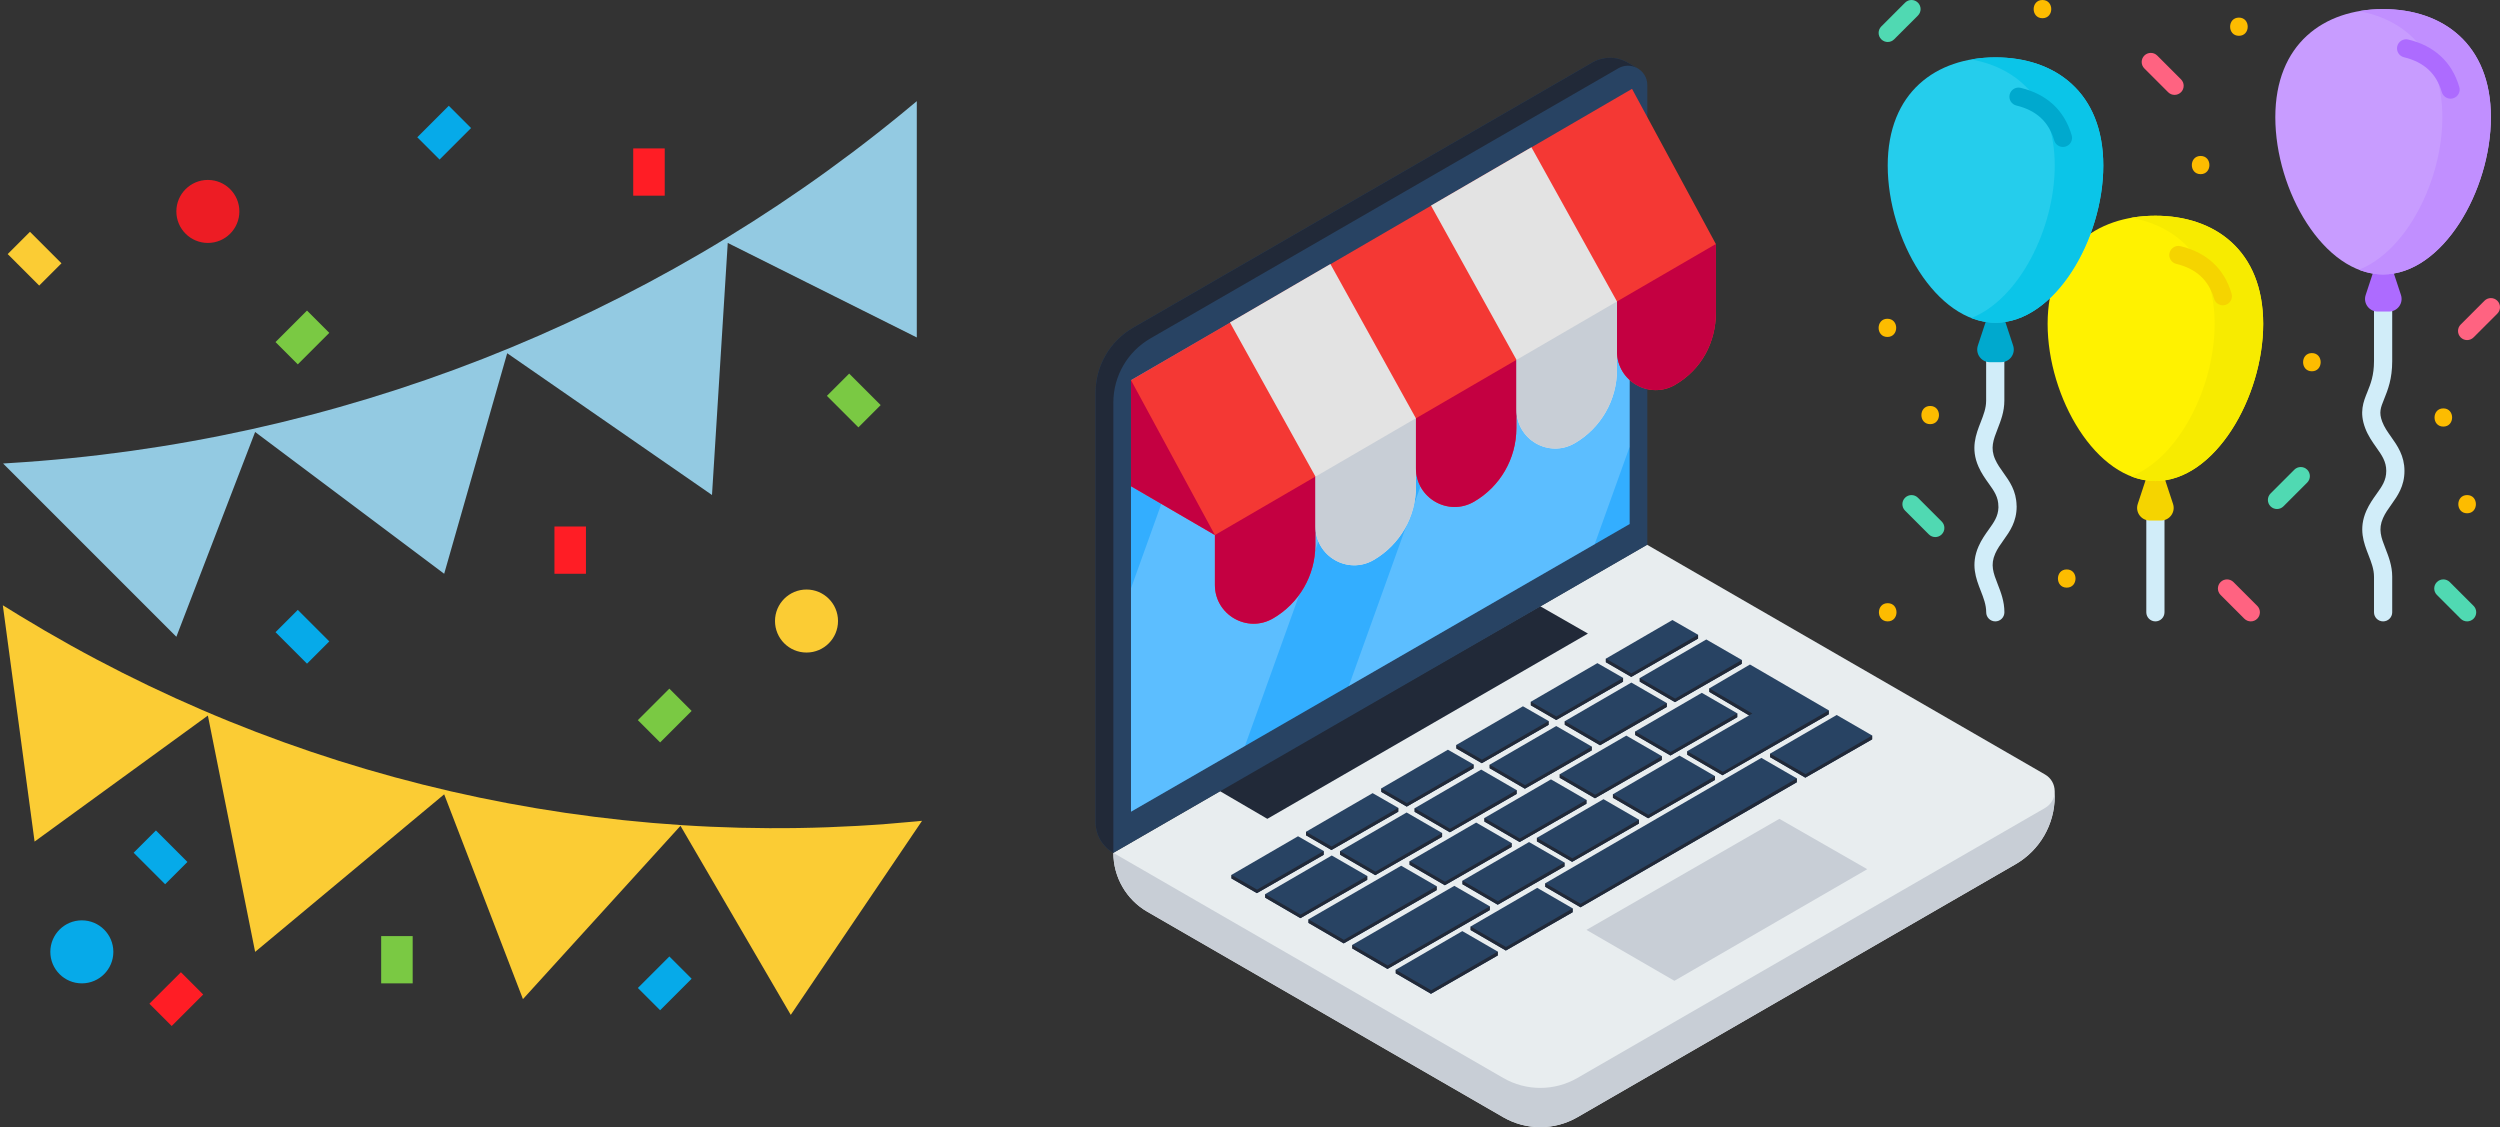 <svg width="173" height="78" viewBox="0 0 173 78" fill="none" xmlns="http://www.w3.org/2000/svg">
<rect x="0" y="0" width="173" height="78" fill="#333333" stroke="none"/>
<g clip-path="url(#clip0_1793_5313)">
<path d="M63.442 7C63.078 7.303 62.715 7.604 62.352 7.903C44.834 22.23 23.25 30.678 0.661 32.046L0.213 32.074L12.204 44.065L17.655 29.893L30.737 39.705L35.098 24.443L49.27 34.254L50.36 16.811L63.442 23.352V7Z" fill="#93CAE2"/>
<path d="M0.194 41.885C0.583 42.127 0.974 42.368 1.366 42.605C19.948 53.947 41.712 58.943 63.38 56.842L63.806 56.8L54.721 70.229L47.09 57.147L36.188 69.139L30.737 54.967L17.655 65.869L14.385 49.516L2.393 58.237L0.195 41.885" fill="#FBCC34"/>
<path d="M55.811 45.156C57.015 45.156 57.991 44.179 57.991 42.975C57.991 41.771 57.015 40.795 55.811 40.795C54.606 40.795 53.63 41.771 53.63 42.975C53.63 44.179 54.606 45.156 55.811 45.156Z" fill="#FBCC34"/>
<path d="M5.663 68.049C6.868 68.049 7.844 67.073 7.844 65.869C7.844 64.665 6.868 63.688 5.663 63.688C4.459 63.688 3.483 64.665 3.483 65.869C3.483 67.073 4.459 68.049 5.663 68.049Z" fill="#06AAE9"/>
<path d="M14.385 16.811C15.589 16.811 16.565 15.835 16.565 14.631C16.565 13.427 15.589 12.451 14.385 12.451C13.181 12.451 12.204 13.427 12.204 14.631C12.204 15.835 13.181 16.811 14.385 16.811Z" fill="#ED1C24"/>
<path d="M0.532 17.582L2.074 16.041L4.254 18.221L2.712 19.762L0.532 17.582Z" fill="#FBCC34"/>
<path d="M43.819 10.271H45.999V13.541H43.819V10.271Z" fill="#FF1D25"/>
<path d="M28.876 9.5L31.056 7.32L32.598 8.861L30.418 11.041L28.876 9.5Z" fill="#06AAE9"/>
<path d="M19.065 23.671L21.245 21.491L22.787 23.033L20.607 25.213L19.065 23.671Z" fill="#7AC943"/>
<path d="M57.221 27.394L58.763 25.852L60.943 28.032L59.401 29.574L57.221 27.394Z" fill="#7AC943"/>
<path d="M38.368 36.434H40.548V39.705H38.368V36.434Z" fill="#FF1D25"/>
<path d="M44.139 49.834L46.319 47.654L47.861 49.196L45.681 51.376L44.139 49.834Z" fill="#7AC943"/>
<path d="M19.065 43.746L20.607 42.204L22.787 44.384L21.245 45.926L19.065 43.746Z" fill="#06AAE9"/>
<path d="M26.377 64.778H28.557V68.049H26.377V64.778Z" fill="#7AC943"/>
<path d="M9.248 59.009L10.79 57.467L12.97 59.647L11.428 61.189L9.248 59.009Z" fill="#06AAE9"/>
<path d="M10.339 69.458L12.519 67.278L14.061 68.82L11.881 71L10.339 69.458Z" fill="#FF1D25"/>
<path d="M44.139 68.368L46.319 66.188L47.861 67.729L45.681 69.909L44.139 68.368Z" fill="#06AAE9"/>
</g>
<g clip-path="url(#clip1_1793_5313)">
<path d="M113.994 37.695L113.47 39.118L79.791 58.822L77.044 59.018L78.265 57.471L112.773 37.695H113.994Z" fill="#424242"/>
<path d="M142.184 54.725C142.175 54.285 141.954 53.848 141.518 53.596L113.976 37.695L77.044 59.018C77.044 60.699 77.941 62.253 79.397 63.094L104.026 77.313C105.613 78.229 107.567 78.229 109.154 77.313L139.475 59.806C141.153 58.838 142.186 57.048 142.186 55.111V54.724L142.184 54.725Z" fill="#E8EDEF"/>
<path d="M141.518 55.91L109.154 74.596C107.567 75.512 105.612 75.512 104.026 74.596L77.044 59.018C77.044 60.699 77.941 62.253 79.397 63.094L104.026 77.313C105.613 78.229 107.567 78.229 109.154 77.313L139.475 59.806C141.153 58.838 142.186 57.048 142.186 55.111V54.753C142.186 55.203 141.963 55.653 141.518 55.91Z" fill="#C8CED6"/>
<path d="M142.184 54.725C142.184 54.734 142.186 54.744 142.186 54.753V54.724L142.184 54.725Z" fill="#D1D1D1"/>
<path d="M84.361 54.713L87.699 56.663L109.886 43.844L106.574 41.948L84.361 54.713Z" fill="#212938"/>
<path d="M89.824 57.869L85.218 60.542V60.789L86.976 61.806L91.599 59.153V58.888L89.824 57.869Z" fill="#284363"/>
<path d="M86.987 61.561L85.218 60.542V60.789L86.976 61.806L91.599 59.153V58.888L86.987 61.561Z" fill="#212938"/>
<path d="M92.158 59.2L87.552 61.873V62.12L89.989 63.537L94.612 60.885V60.619L92.158 59.2Z" fill="#284363"/>
<path d="M90 63.292L87.552 61.873V62.12L89.989 63.537L94.612 60.884V60.619L90 63.292Z" fill="#212938"/>
<path d="M97.338 56.224L92.731 58.897V59.144L95.168 60.561L99.792 57.908V57.643L97.338 56.224Z" fill="#284363"/>
<path d="M95.179 60.316L92.731 58.897V59.144L95.168 60.561L99.792 57.908V57.643L95.179 60.316Z" fill="#212938"/>
<path d="M102.15 56.922L97.544 59.595V59.842L99.981 61.259L104.605 58.606V58.341L102.15 56.922Z" fill="#284363"/>
<path d="M99.992 61.014L97.544 59.595V59.842L99.981 61.259L104.605 58.606V58.341L99.992 61.014Z" fill="#212938"/>
<path d="M105.81 58.27L101.204 60.943V61.19L103.641 62.607L108.264 59.954V59.689L105.81 58.27Z" fill="#284363"/>
<path d="M103.652 62.362L101.204 60.943V61.19L103.641 62.607L108.264 59.954V59.689L103.652 62.362Z" fill="#212938"/>
<path d="M110.962 55.303L106.355 57.976V58.223L108.792 59.64L113.416 56.987V56.722L110.962 55.303Z" fill="#284363"/>
<path d="M108.803 59.395L106.355 57.976V58.223L108.792 59.64L113.416 56.987V56.722L108.803 59.395Z" fill="#212938"/>
<path d="M116.221 52.288L111.615 54.961V55.208L114.052 56.625L118.675 53.973V53.707L116.221 52.288Z" fill="#284363"/>
<path d="M114.063 56.38L111.615 54.961V55.208L114.052 56.625L118.675 53.973V53.707L114.063 56.38Z" fill="#212938"/>
<path d="M107.327 53.933L102.721 56.606V56.853L105.158 58.27L109.782 55.617V55.352L107.327 53.933Z" fill="#284363"/>
<path d="M105.169 58.025L102.721 56.606V56.853L105.158 58.27L109.782 55.617V55.352L105.169 58.025Z" fill="#212938"/>
<path d="M112.541 50.904L107.934 53.577V53.824L110.371 55.241L114.995 52.589V52.323L112.541 50.904Z" fill="#284363"/>
<path d="M110.382 54.996L107.934 53.577V53.824L110.371 55.241L114.995 52.589V52.323L110.382 54.996Z" fill="#212938"/>
<path d="M117.764 47.944L113.157 50.617V50.864L115.595 52.281L120.218 49.629V49.363L117.764 47.944Z" fill="#284363"/>
<path d="M115.606 52.036L113.157 50.617V50.864L115.595 52.281L120.218 49.629V49.363L115.606 52.036Z" fill="#212938"/>
<path d="M102.498 53.257L97.892 55.93V56.177L100.329 57.594L104.952 54.941V54.676L102.498 53.257Z" fill="#284363"/>
<path d="M100.34 57.349L97.892 55.93V56.177L100.329 57.594L104.952 54.941V54.675L100.34 57.349Z" fill="#212938"/>
<path d="M107.691 50.242L103.085 52.915V53.162L105.522 54.579L110.146 51.927V51.661L107.691 50.242Z" fill="#284363"/>
<path d="M105.533 54.334L103.085 52.915V53.162L105.522 54.579L110.146 51.927V51.661L105.533 54.334Z" fill="#212938"/>
<path d="M112.889 47.234L108.282 49.907V50.154L110.72 51.572L115.343 48.919V48.653L112.889 47.234Z" fill="#284363"/>
<path d="M110.731 51.327L108.282 49.907V50.154L110.72 51.572L115.343 48.919V48.653L110.731 51.327Z" fill="#212938"/>
<path d="M118.076 44.251L113.47 46.923V47.17L115.907 48.588L120.531 45.935V45.669L118.076 44.251Z" fill="#284363"/>
<path d="M115.918 48.343L113.47 46.923V47.17L115.907 48.588L120.531 45.935V45.669L115.918 48.343Z" fill="#212938"/>
<path d="M99.417 61.328L96.962 59.909L90.547 63.618V63.865L92.984 65.283L99.417 61.597V61.331V61.328Z" fill="#284363"/>
<path d="M90.547 63.618V63.865L92.984 65.283L99.417 61.597V61.331L92.995 65.038L90.547 63.618Z" fill="#212938"/>
<path d="M103.088 62.716L100.639 61.3L93.578 65.387V65.634L96.015 67.052L103.093 62.979V62.714L103.088 62.716Z" fill="#284363"/>
<path d="M93.578 65.387V65.634L96.015 67.052L103.093 62.979V62.719L96.026 66.806L93.578 65.387Z" fill="#212938"/>
<path d="M103.088 62.716L103.093 62.719V62.714L103.088 62.716Z" fill="#292929"/>
<path d="M101.192 64.433L96.586 67.106V67.353L99.023 68.77L103.646 66.117V65.851L101.192 64.433Z" fill="#284363"/>
<path d="M99.034 68.525L96.586 67.106V67.353L99.023 68.77L103.646 66.117V65.851L99.034 68.525Z" fill="#212938"/>
<path d="M106.374 61.44L101.767 64.113V64.36L104.204 65.777L108.828 63.125V62.859L106.374 61.44Z" fill="#284363"/>
<path d="M104.215 65.532L101.767 64.113V64.36L104.204 65.777L108.828 63.125V62.859L104.215 65.532Z" fill="#212938"/>
<path d="M121.886 52.446L106.933 61.122V61.369L109.37 62.786L124.34 54.13V53.864L121.886 52.446Z" fill="#284363"/>
<path d="M109.381 62.541L106.933 61.122V61.369L109.37 62.786L124.34 54.13V53.864L109.381 62.541Z" fill="#212938"/>
<path d="M127.099 49.477L122.492 52.15V52.397L124.929 53.814L129.553 51.161V50.896L127.099 49.477Z" fill="#284363"/>
<path d="M124.94 53.569L122.492 52.15V52.397L124.929 53.814L129.553 51.162V50.896L124.94 53.569Z" fill="#212938"/>
<path d="M94.985 54.885L90.378 57.557V57.804L92.136 58.822L96.76 56.169V55.904L94.985 54.885Z" fill="#284363"/>
<path d="M92.147 58.577L90.378 57.557V57.804L92.136 58.822L96.76 56.169V55.904L92.147 58.577Z" fill="#212938"/>
<path d="M100.195 51.88L95.588 54.553V54.8L97.346 55.818L101.97 53.165V52.899L100.195 51.88Z" fill="#284363"/>
<path d="M97.357 55.572L95.588 54.553V54.8L97.346 55.818L101.97 53.165V52.899L97.357 55.572Z" fill="#212938"/>
<path d="M105.388 48.875L100.781 51.548V51.795L102.539 52.813L107.163 50.16V49.894L105.388 48.875Z" fill="#284363"/>
<path d="M102.55 52.568L100.781 51.548V51.795L102.539 52.813L107.163 50.16V49.894L102.55 52.568Z" fill="#212938"/>
<path d="M110.54 45.888L105.934 48.56V48.807L107.692 49.825L112.315 47.172V46.906L110.54 45.888Z" fill="#284363"/>
<path d="M107.703 49.58L105.934 48.56V48.807L107.692 49.825L112.315 47.172V46.906L107.703 49.58Z" fill="#212938"/>
<path d="M115.731 42.906L111.125 45.579V45.825L112.883 46.843L117.506 44.19V43.925L115.731 42.906Z" fill="#284363"/>
<path d="M112.894 46.598L111.125 45.579V45.825L112.883 46.843L117.506 44.19V43.925L112.894 46.598Z" fill="#212938"/>
<path d="M126.551 49.157L121.097 45.984L118.285 47.633V47.88L121.036 49.505L116.755 51.98L116.759 51.983V52.23L119.196 53.648L126.551 49.428V49.162V49.157Z" fill="#284363"/>
<path d="M109.782 64.348L123.132 56.663L129.213 60.148L115.868 67.872L109.782 64.348Z" fill="#C8CED6"/>
<path d="M121.26 49.375L118.285 47.633V47.88L121.036 49.505L121.26 49.375Z" fill="#212938"/>
<path d="M119.221 53.409L119.208 53.402L119.207 53.403L116.759 51.983V52.23L119.196 53.648L126.55 49.428V49.162L124.613 50.28L119.221 53.409Z" fill="#212938"/>
<path d="M113.281 4.704L113.282 4.703L112.637 4.33C111.879 3.891 110.944 3.89 110.185 4.328L78.407 22.68C76.802 23.607 75.814 25.319 75.814 27.171V56.894C75.814 57.771 76.283 58.581 77.044 59.018L113.994 37.695V5.885C113.994 5.351 113.693 4.923 113.281 4.704Z" fill="#284363"/>
<path d="M77.044 27.858C77.044 26.027 78.021 24.334 79.608 23.419L79.637 23.402L111.988 4.726C112.417 4.479 112.897 4.501 113.281 4.704L113.282 4.703L112.637 4.33C111.879 3.891 110.944 3.89 110.185 4.328L78.407 22.68C76.802 23.607 75.814 25.319 75.814 27.171V56.894C75.814 57.771 76.283 58.581 77.044 59.018V27.893V27.858Z" fill="#212938"/>
<path d="M78.265 26.312V56.17L112.773 36.263V6.388L78.265 26.312Z" fill="#33AEFF"/>
<g opacity="0.2">
<path d="M93.336 47.476L110.351 37.66L112.773 30.917V6.388L106.869 9.797L93.336 47.476Z" fill="white"/>
</g>
<g opacity="0.2">
<path d="M99.683 13.946L84.79 22.544L78.265 40.711V56.17L86.151 51.621L99.683 13.946Z" fill="white"/>
</g>
<path d="M118.737 16.885L112.936 6.148L78.265 26.308V33.647L84.071 37.026V40.479C84.071 42.542 86.305 43.83 88.09 42.797C89.905 41.747 91.022 39.81 91.022 37.714V32.99L97.981 28.95V32.401C97.981 34.464 100.215 35.752 102 34.719C103.814 33.669 104.932 31.732 104.932 29.636V24.914L111.894 20.871V24.314C111.894 26.377 114.128 27.665 115.913 26.632C117.727 25.582 118.742 23.711 118.742 21.615V16.882L118.737 16.885Z" fill="#F43834"/>
<path d="M97.978 28.942L92.064 18.27L85.113 22.314L91.033 32.983V36.436C91.033 38.498 93.267 39.787 95.053 38.754C96.867 37.704 97.984 35.767 97.984 33.67V28.938L97.978 28.942Z" fill="#E3E3E3"/>
<path d="M105.974 10.191L99.026 14.226L104.943 24.904V28.358C104.943 30.42 107.177 31.709 108.962 30.676C110.777 29.626 111.894 27.689 111.894 25.592V20.86L105.974 10.191Z" fill="#E3E3E3"/>
<path d="M84.071 37.026V40.479C84.071 42.542 86.305 43.83 88.09 42.797C89.905 41.747 91.022 39.81 91.022 37.714V32.981L84.071 37.026Z" fill="#C40041"/>
<path d="M91.033 32.983V36.436C91.033 38.499 93.267 39.787 95.053 38.754C96.867 37.704 97.984 35.767 97.984 33.67V28.938L91.033 32.983Z" fill="#C8CED6"/>
<path d="M97.981 28.948V32.401C97.981 34.464 100.214 35.752 102 34.719C103.814 33.669 104.932 31.732 104.932 29.636V24.903L97.981 28.948Z" fill="#C40041"/>
<path d="M111.894 20.861V24.314C111.894 26.377 114.128 27.665 115.913 26.632C117.727 25.582 118.742 23.711 118.742 21.615V16.882L111.894 20.861Z" fill="#C40041"/>
<path d="M104.943 24.904V28.358C104.943 30.421 107.177 31.709 108.962 30.676C110.777 29.626 111.894 27.689 111.894 25.592V20.86L104.943 24.904Z" fill="#C8CED6"/>
<path d="M84.071 37.026L78.265 33.647V26.308L84.071 37.026Z" fill="#C40041"/>
</g>
<g clip-path="url(#clip2_1793_5313)">
<path d="M149.154 43C148.806 43 148.524 42.718 148.524 42.37V34.421C148.524 34.074 148.806 33.791 149.154 33.791C149.501 33.791 149.783 34.074 149.783 34.421V42.37C149.783 42.718 149.501 43 149.154 43Z" fill="#D1EDF9"/>
<path d="M149.543 36.02H148.764C148.168 36.02 147.746 35.438 147.933 34.872L148.609 32.822H149.698L150.374 34.872C150.561 35.438 150.139 36.02 149.543 36.02Z" fill="#F5D400"/>
<path d="M156.613 22.414C156.613 27.484 153.273 33.289 149.154 33.289C145.034 33.289 141.695 27.484 141.695 22.414C141.695 17.344 145.034 14.929 149.154 14.929C153.273 14.929 156.613 17.344 156.613 22.414Z" fill="#FFF200"/>
<path d="M149.154 14.929C148.576 14.929 148.014 14.976 147.474 15.072C150.784 15.659 153.253 18.055 153.253 22.414C153.253 26.773 150.784 31.675 147.474 32.964C148.014 33.175 148.576 33.289 149.154 33.289C153.273 33.289 156.613 27.484 156.613 22.414C156.613 17.344 153.273 14.929 149.154 14.929Z" fill="#F7EB00"/>
<path d="M138.075 43C137.727 43 137.445 42.718 137.445 42.37C137.445 41.851 137.262 41.381 137.068 40.884C136.736 40.032 136.359 39.066 136.916 37.805C137.118 37.346 137.385 36.973 137.62 36.645C137.984 36.136 138.274 35.731 138.292 35.11C138.29 35.09 138.289 35.07 138.289 35.049C138.289 34.394 137.992 33.979 137.616 33.454C137.381 33.125 137.114 32.753 136.912 32.294C136.355 31.032 136.732 30.066 137.064 29.214C137.258 28.717 137.441 28.248 137.441 27.728V23.936C137.441 23.588 137.723 23.306 138.071 23.306C138.419 23.306 138.701 23.588 138.701 23.936V27.728C138.701 28.485 138.455 29.115 138.238 29.672C137.937 30.444 137.719 31.003 138.064 31.785C138.215 32.126 138.421 32.415 138.64 32.721C139.055 33.301 139.525 33.957 139.547 34.972C139.551 34.998 139.552 35.023 139.552 35.049C139.552 36.109 139.07 36.783 138.644 37.378C138.425 37.684 138.218 37.973 138.068 38.313C137.723 39.096 137.941 39.654 138.242 40.427C138.459 40.983 138.705 41.614 138.705 42.37C138.705 42.718 138.423 43 138.075 43ZM139.548 35.049H139.549H139.548Z" fill="#D1EDF9"/>
<path d="M138.479 25.063H137.699C137.103 25.063 136.682 24.48 136.868 23.914L137.544 21.865H138.634L139.309 23.914C139.496 24.48 139.075 25.063 138.479 25.063Z" fill="#00A9CE"/>
<path d="M145.548 11.457C145.548 16.526 142.208 22.331 138.089 22.331C133.969 22.331 130.63 16.526 130.63 11.457C130.63 6.387 133.969 3.971 138.089 3.971C142.208 3.971 145.548 6.387 145.548 11.457Z" fill="#25CDEC"/>
<path d="M138.089 3.971C137.511 3.971 136.949 4.019 136.409 4.115C139.72 4.701 142.188 7.097 142.188 11.457C142.188 15.816 139.72 20.718 136.409 22.007C136.949 22.217 137.511 22.331 138.089 22.331C142.208 22.331 145.548 16.526 145.548 11.457C145.548 6.387 142.208 3.971 138.089 3.971Z" fill="#0BC5E8"/>
<path d="M164.911 43C164.563 43 164.281 42.718 164.281 42.37V39.909C164.281 39.39 164.098 38.92 163.905 38.423C163.572 37.571 163.196 36.605 163.752 35.344C163.955 34.885 164.221 34.512 164.456 34.184C164.832 33.658 165.129 33.243 165.129 32.588C165.129 31.935 164.825 31.505 164.439 30.96C164.172 30.582 163.87 30.155 163.669 29.621C163.256 28.523 163.543 27.812 163.821 27.125C164.047 26.564 164.281 25.984 164.281 24.988V20.24C164.281 19.892 164.563 19.61 164.911 19.61C165.259 19.61 165.541 19.892 165.541 20.24V24.988C165.541 26.229 165.235 26.987 164.989 27.597C164.736 28.224 164.608 28.539 164.848 29.177C164.992 29.56 165.223 29.887 165.468 30.232C165.899 30.843 166.389 31.535 166.389 32.588C166.389 33.648 165.906 34.322 165.481 34.917C165.262 35.223 165.055 35.512 164.905 35.852C164.559 36.635 164.777 37.193 165.078 37.966C165.295 38.522 165.541 39.153 165.541 39.909V42.37C165.541 42.718 165.259 43 164.911 43Z" fill="#D1EDF9"/>
<path d="M165.315 21.56H164.535C163.939 21.56 163.518 20.977 163.705 20.412L164.38 18.362H165.47L166.146 20.412C166.332 20.978 165.911 21.56 165.315 21.56Z" fill="#AD6BFF"/>
<path d="M172.37 8.115C172.37 13.185 169.031 18.99 164.911 18.99C160.792 18.99 157.452 13.185 157.452 8.115C157.452 3.045 160.792 0.63 164.911 0.63C169.031 0.63 172.37 3.045 172.37 8.115Z" fill="#C89CFF"/>
<path d="M164.911 0.63C164.334 0.63 163.771 0.677 163.231 0.773C166.542 1.359 169.011 3.756 169.011 8.115C169.011 12.474 166.542 17.376 163.231 18.665C163.771 18.875 164.334 18.99 164.911 18.99C169.031 18.99 172.37 13.185 172.37 8.115C172.37 3.045 169.031 0.63 164.911 0.63Z" fill="#C18FFF"/>
<path d="M153.135 18.18C152.54 17.634 151.785 17.249 150.892 17.035C150.553 16.954 150.214 17.163 150.133 17.501C150.052 17.84 150.26 18.18 150.599 18.261C151.281 18.424 151.848 18.709 152.283 19.108C152.713 19.502 153.027 20.029 153.217 20.674C153.297 20.949 153.548 21.127 153.821 21.127C153.88 21.127 153.939 21.119 153.998 21.102C154.332 21.003 154.523 20.654 154.426 20.32C154.171 19.451 153.736 18.731 153.135 18.18Z" fill="#F5D400"/>
<path d="M142.07 7.222C141.475 6.676 140.72 6.291 139.827 6.078C139.489 5.997 139.149 6.206 139.068 6.544C138.987 6.882 139.196 7.222 139.534 7.303C140.217 7.466 140.783 7.751 141.219 8.15C141.649 8.545 141.963 9.072 142.152 9.717C142.233 9.992 142.484 10.17 142.756 10.17C142.815 10.17 142.875 10.161 142.934 10.144C143.268 10.046 143.459 9.696 143.361 9.362C143.106 8.493 142.672 7.773 142.07 7.222Z" fill="#00A9CE"/>
<path d="M170.183 6.021C169.928 5.152 169.494 4.432 168.892 3.881C168.297 3.335 167.543 2.95 166.649 2.736C166.311 2.656 165.971 2.864 165.89 3.202C165.809 3.541 166.018 3.881 166.356 3.962C167.039 4.125 167.606 4.41 168.041 4.809C168.471 5.203 168.785 5.73 168.974 6.376C169.055 6.65 169.306 6.828 169.578 6.828C169.637 6.828 169.697 6.82 169.756 6.803C170.09 6.705 170.281 6.355 170.183 6.021Z" fill="#AD6BFF"/>
<path d="M141.338 1.26C142.149 1.26 142.15 0 141.338 0C140.527 0 140.526 1.26 141.338 1.26Z" fill="#FDBC00"/>
<path d="M154.933 2.478C155.744 2.478 155.745 1.218 154.933 1.218C154.122 1.218 154.121 2.478 154.933 2.478Z" fill="#FDBC00"/>
<path d="M152.283 12.052C153.094 12.052 153.095 10.792 152.283 10.792C151.473 10.792 151.471 12.052 152.283 12.052Z" fill="#FDBC00"/>
<path d="M159.982 25.693C160.793 25.693 160.794 24.433 159.982 24.433C159.172 24.433 159.171 25.693 159.982 25.693Z" fill="#FDBC00"/>
<path d="M130.608 23.318C131.419 23.318 131.42 22.058 130.608 22.058C129.798 22.058 129.797 23.318 130.608 23.318Z" fill="#FDBC00"/>
<path d="M130.63 43C131.441 43 131.442 41.74 130.63 41.74C129.819 41.74 129.818 43 130.63 43Z" fill="#FDBC00"/>
<path d="M133.569 29.352C134.38 29.352 134.381 28.093 133.569 28.093C132.759 28.093 132.757 29.352 133.569 29.352Z" fill="#FDBC00"/>
<path d="M170.724 35.519C171.535 35.519 171.536 34.259 170.724 34.259C169.914 34.259 169.912 35.519 170.724 35.519Z" fill="#FDBC00"/>
<path d="M169.078 29.52C169.889 29.52 169.89 28.261 169.078 28.261C168.268 28.261 168.266 29.52 169.078 29.52Z" fill="#FDBC00"/>
<path d="M143.018 40.665C143.828 40.665 143.83 39.405 143.018 39.405C142.207 39.405 142.206 40.665 143.018 40.665Z" fill="#FDBC00"/>
<path d="M132.721 0.185C132.475 -0.061 132.077 -0.061 131.831 0.185L130.185 1.831C129.939 2.077 129.939 2.475 130.185 2.721C130.308 2.844 130.469 2.906 130.63 2.906C130.791 2.906 130.953 2.844 131.075 2.721L132.721 1.075C132.967 0.83 132.967 0.431 132.721 0.185Z" fill="#50D9B2"/>
<path d="M149.28 3.845C149.034 3.599 148.635 3.599 148.389 3.845C148.143 4.091 148.143 4.49 148.389 4.736L150.035 6.382C150.158 6.505 150.319 6.566 150.48 6.566C150.642 6.566 150.803 6.505 150.926 6.382C151.172 6.136 151.172 5.737 150.926 5.491L149.28 3.845Z" fill="#FF6381"/>
<path d="M158.768 32.503L157.122 34.149C156.876 34.395 156.876 34.794 157.122 35.04C157.245 35.163 157.406 35.224 157.567 35.224C157.729 35.224 157.89 35.163 158.013 35.04L159.659 33.394C159.905 33.148 159.905 32.749 159.659 32.503C159.413 32.257 159.014 32.257 158.768 32.503Z" fill="#50D9B2"/>
<path d="M132.721 34.444C132.475 34.198 132.076 34.198 131.83 34.444C131.584 34.69 131.584 35.089 131.83 35.334L133.476 36.98C133.599 37.103 133.761 37.165 133.922 37.165C134.083 37.165 134.244 37.103 134.367 36.98C134.613 36.734 134.613 36.336 134.367 36.09L132.721 34.444Z" fill="#50D9B2"/>
<path d="M169.524 40.279C169.278 40.033 168.879 40.033 168.633 40.279C168.387 40.525 168.387 40.924 168.633 41.169L170.279 42.816C170.402 42.938 170.563 43 170.724 43C170.885 43 171.047 42.938 171.17 42.816C171.416 42.569 171.416 42.171 171.17 41.925L169.524 40.279Z" fill="#50D9B2"/>
<path d="M172.815 20.812C172.569 20.566 172.171 20.566 171.925 20.812L170.279 22.458C170.033 22.704 170.033 23.103 170.279 23.349C170.402 23.472 170.563 23.534 170.724 23.534C170.885 23.534 171.047 23.472 171.169 23.349L172.815 21.703C173.061 21.457 173.061 21.058 172.815 20.812Z" fill="#FF6381"/>
<path d="M154.555 40.279C154.309 40.033 153.91 40.033 153.664 40.279C153.418 40.525 153.418 40.924 153.664 41.169L155.31 42.816C155.433 42.938 155.595 43 155.756 43C155.917 43 156.078 42.938 156.201 42.816C156.447 42.569 156.447 42.171 156.201 41.925L154.555 40.279Z" fill="#FF6381"/>
</g>
<defs>
<clipPath id="clip0_1793_5313">
<rect width="64" height="64" fill="white" transform="translate(0 7)"/>
</clipPath>
<clipPath id="clip1_1793_5313">
<rect width="74" height="74" fill="white" transform="translate(72 4)"/>
</clipPath>
<clipPath id="clip2_1793_5313">
<rect width="43" height="43" fill="white" transform="translate(130)"/>
</clipPath>
</defs>
</svg>
